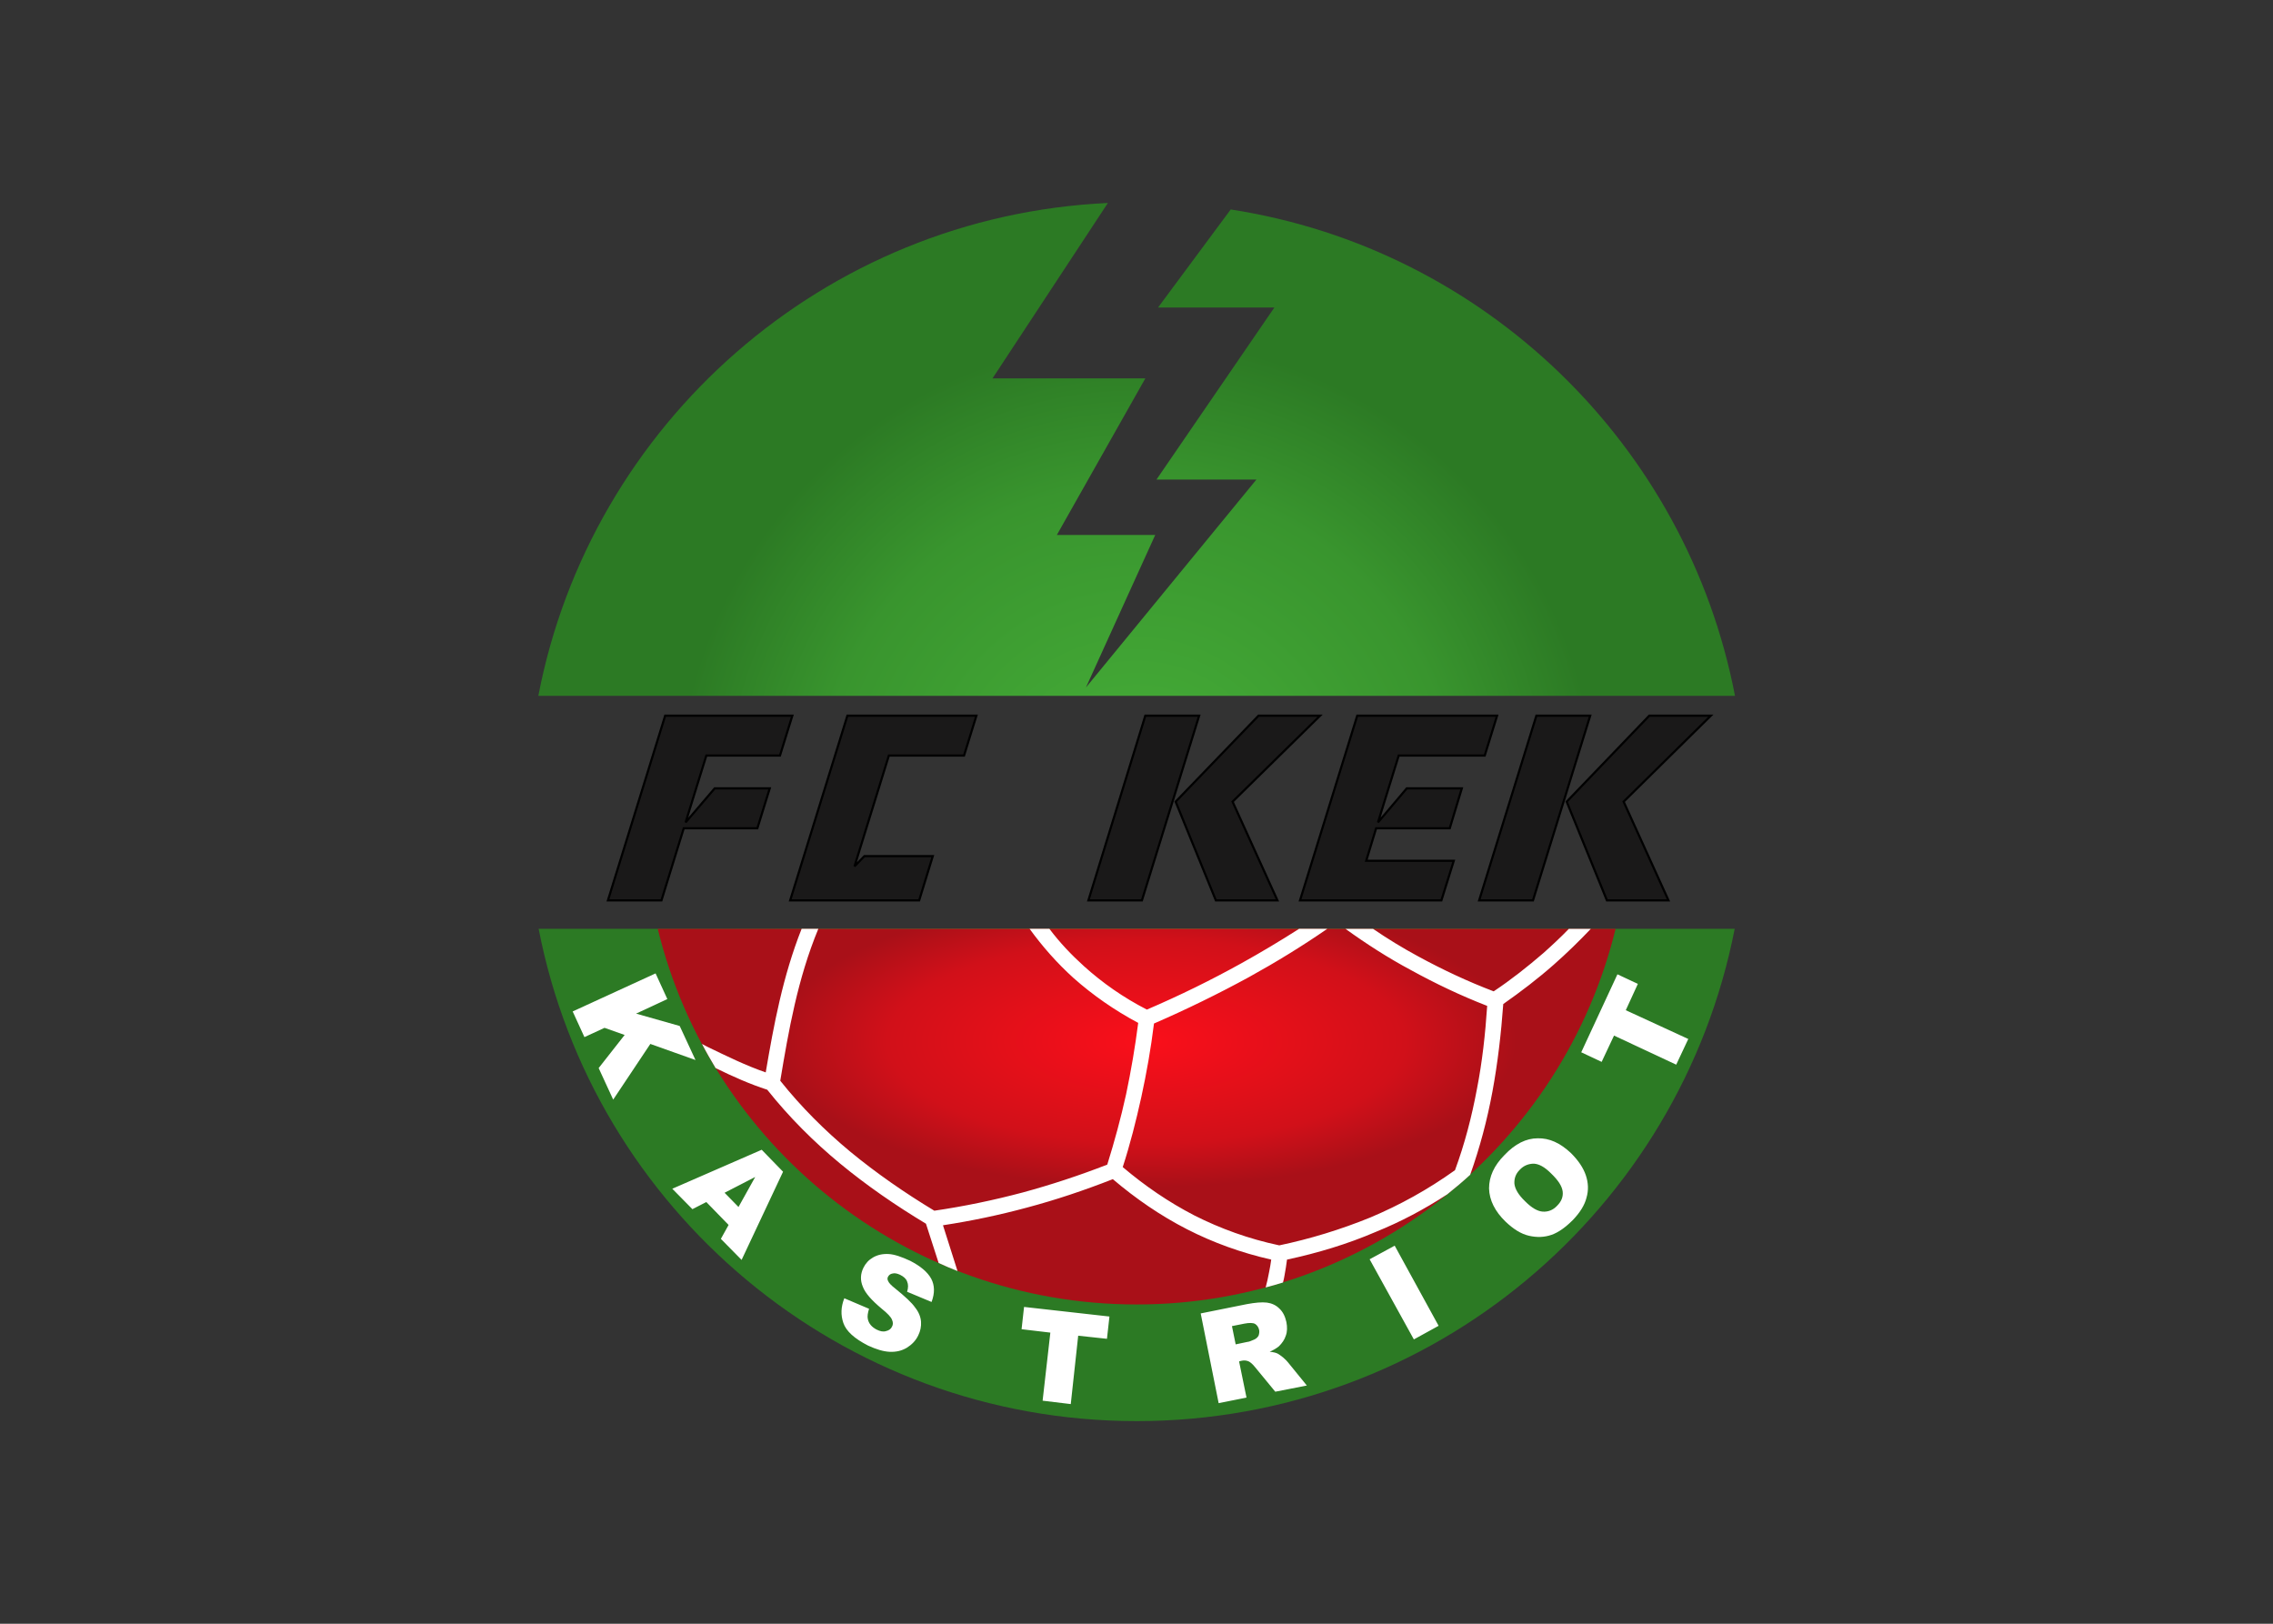 <svg clip-rule="evenodd" fill-rule="evenodd" viewBox="0 0 560 400" xmlns="http://www.w3.org/2000/svg" xmlns:xlink="http://www.w3.org/1999/xlink"><rect x="0" y="0" width="560" height="400" fill="#333333" stroke="none"/><radialGradient id="a" cx="0" cy="0" gradientTransform="matrix(143.843 0 0 146.413 186.136 189.441)" gradientUnits="userSpaceOnUse" r="1"><stop offset="0" stop-color="#47b039"/><stop offset=".69" stop-color="#39952e"/><stop offset="1" stop-color="#2c7a24"/></radialGradient><radialGradient id="b" cx="0" cy="0" gradientTransform="matrix(115.117 0 0 45.164 189.13 260.636)" gradientUnits="userSpaceOnUse" r="1"><stop offset="0" stop-color="#fa0f1a"/><stop offset=".7" stop-color="#d11019"/><stop offset="1" stop-color="#a91018"/></radialGradient><g transform="matrix(.794 0 0 .794 132.245 49.619)"><path d="m215.324 2.496c78.813 12.191 141.498 73.053 156.474 150.906h-371.314c16.223-84.381 88.605-148.794 176.729-152.922l-35.806 54.43h47.422l-27.455 48.574h30.527l-21.504 47.326 52.894-64.509h-31.006l36.574-53.374h-36.094zm156.378 223.191c-16.992 87.069-93.597 152.731-185.561 152.731-91.965 0-168.666-65.662-185.561-152.731z" fill="url(#a)"/><path d="m334.743 225.687c-16.319 66.91-76.701 116.54-148.602 116.54s-132.283-49.63-148.602-116.54z" fill="url(#b)"/><path d="m71.521 275.606c-5.376-1.728-10.751-4.128-16.031-6.72-1.44-2.4-2.88-4.896-4.224-7.488l1.632.864c5.952 2.88 11.999 5.856 18.143 7.968 2.496-14.688 5.28-29.759 11.136-44.543h5.184c-6.432 15.552-9.216 31.583-11.808 47.135 6.432 8.063 13.728 15.359 21.695 21.983 8.16 6.72 16.896 12.767 26.111 18.335 9.216-1.344 18.432-3.264 27.455-5.664 8.832-2.4 17.568-5.279 26.207-8.639 2.208-7.104 4.224-14.4 5.856-21.888 1.536-7.295 2.784-14.591 3.744-22.079-7.392-3.936-14.112-8.639-20.063-13.919-5.088-4.608-9.6-9.696-13.632-15.264h6.144c3.168 4.224 6.816 8.064 10.751 11.616 5.76 5.184 12.192 9.696 19.488 13.439 10.079-4.319 19.871-9.119 29.375-14.399 6.047-3.36 11.999-6.912 17.855-10.656h8.736c-7.776 5.376-15.936 10.368-24.287 14.976-9.504 5.184-19.296 9.983-29.471 14.399-.96 7.776-2.304 15.36-3.936 22.847-1.632 7.392-3.456 14.592-5.76 21.696 6.912 5.855 14.207 10.847 22.175 14.975 8.16 4.128 16.896 7.296 26.399 9.312 9.6-2.016 19.007-4.896 28.223-8.64 9.12-3.84 17.855-8.64 26.303-14.687 2.976-8.064 5.184-16.512 6.816-25.247 1.632-8.352 2.592-16.992 3.168-25.727-8.16-3.168-16.032-6.912-23.711-11.136-7.008-3.744-13.728-8.064-20.256-12.768h8.544c4.512 3.072 9.216 5.952 14.016 8.544 7.583 4.128 15.359 7.776 23.423 10.848 5.471-3.648 10.559-7.68 15.455-11.904 2.688-2.4 5.376-4.896 7.872-7.488h6.816c-3.648 3.84-7.488 7.584-11.52 11.136-4.896 4.32-10.176 8.352-15.647 12.192-.672 9.215-1.728 18.335-3.36 27.167-1.632 8.831-3.936 17.471-6.912 25.823-2.304 2.111-4.704 4.127-7.104 6.047-7.2 4.704-14.495 8.544-22.079 11.616-8.928 3.84-18.239 6.624-27.647 8.64-.192 1.631-.48 3.263-.768 4.895-.096.768-.288 1.44-.48 2.208-1.824.576-3.552 1.056-5.376 1.536.384-1.44.768-3.072 1.056-4.704.288-1.344.48-2.592.672-3.935-9.311-2.112-18.047-5.28-26.111-9.408-8.255-4.224-15.935-9.504-23.039-15.552-8.832 3.456-17.663 6.432-26.687 8.832-8.544 2.304-17.183 4.128-26.015 5.472l4.512 14.207c-2.016-.768-3.936-1.632-5.856-2.496l-3.936-12.191c-9.407-5.664-18.335-11.808-26.591-18.623-8.255-6.816-15.935-14.496-22.655-22.943z" fill="#fff" fill-rule="nonzero"/><path d="m36.867 239.511 3.647 7.968-9.695 4.511 13.535 3.84 4.896 10.56-14.015-4.992-11.52 17.279-4.512-9.791 8.064-10.272-6.24-2.208-6.24 2.88-3.647-7.968zm22.655 78.045-6.912-7.104-4.32 2.208-6.24-6.336 27.743-12.095 6.624 6.816-12.863 27.359-6.432-6.528zm3.072-5.568 5.183-9.311-9.503 4.895zm32.83 28.319 7.68 3.264c-.384 1.248-.576 2.304-.384 3.168.288 1.44 1.248 2.496 2.688 3.264 1.152.576 2.112.768 2.976.48.864-.192 1.536-.672 1.824-1.344.384-.672.384-1.344 0-2.208-.288-.768-1.344-1.92-3.264-3.456-2.976-2.496-4.992-4.704-5.76-6.72-.864-2.016-.768-4.032.192-5.952.672-1.344 1.632-2.399 2.976-3.167s2.88-1.152 4.8-1.056c1.824.096 4.032.864 6.72 2.112 3.167 1.631 5.375 3.455 6.527 5.567 1.056 2.016 1.152 4.416.096 7.2l-7.583-3.168c.384-1.248.384-2.304 0-3.168-.288-.864-1.056-1.536-2.208-2.112-.864-.384-1.632-.576-2.304-.384-.672.096-1.152.48-1.44 1.056-.192.384-.192.864.096 1.344.192.48.864 1.248 2.112 2.208 3.072 2.496 5.184 4.416 6.239 5.952 1.152 1.44 1.728 2.976 1.824 4.416s-.192 2.88-.864 4.224c-.768 1.632-2.015 2.88-3.551 3.839-1.632.96-3.36 1.344-5.376 1.248-1.92-.096-4.128-.768-6.624-1.919-4.32-2.208-6.816-4.512-7.68-7.008s-.768-4.992.288-7.68zm55.774 2.688 26.495 2.976-.768 6.912-8.927-.96-2.304 21.215-8.736-1.056 2.4-21.119-8.928-1.056zm60.382 29.855-5.568-27.839 14.304-2.88c2.591-.48 4.703-.672 6.239-.48 1.44.192 2.784.768 3.84 1.824 1.152 1.056 1.824 2.496 2.208 4.224.288 1.536.288 2.976-.192 4.224-.384 1.248-1.152 2.304-2.112 3.264-.672.575-1.632 1.151-2.88 1.727 1.152.096 1.92.288 2.496.576.384.192.864.576 1.632 1.152.768.672 1.248 1.152 1.536 1.536l5.856 7.2-9.792 1.92-6.24-7.584c-.768-.96-1.439-1.536-2.015-1.824-.672-.288-1.44-.384-2.208-.192l-.768.192 2.304 11.232zm5.28-18.239 3.648-.768c.384 0 1.152-.288 2.207-.768.576-.288.96-.672 1.248-1.152.192-.576.288-1.152.192-1.728-.192-.96-.672-1.536-1.248-1.92-.672-.384-1.823-.384-3.359-.096l-3.84.768zm41.566-26.399 7.776-4.224 13.631 24.863-7.679 4.224zm42.143-11.712c-3.264-3.168-4.992-6.624-5.088-10.272 0-3.647 1.536-7.103 4.8-10.367 3.263-3.456 6.719-5.184 10.271-5.184 3.648-.096 7.008 1.44 10.368 4.608 2.304 2.304 3.84 4.608 4.608 6.912.768 2.303.864 4.607.192 6.911-.576 2.304-2.016 4.608-4.224 6.912-2.208 2.208-4.416 3.84-6.624 4.608s-4.512.864-7.008.288-4.896-2.112-7.295-4.416zm6.143-6.24c2.016 2.016 3.84 3.072 5.472 3.168s3.168-.48 4.416-1.824c1.344-1.344 1.92-2.784 1.728-4.416s-1.344-3.456-3.648-5.663c-1.92-1.92-3.648-2.88-5.28-2.976-1.632 0-3.168.576-4.416 1.92-1.248 1.248-1.728 2.687-1.632 4.319.192 1.632 1.248 3.456 3.36 5.472zm17.376-46.27 11.231-24.191 6.336 2.976-3.744 8.159 19.391 8.928-3.743 7.968-19.296-9.024-3.84 8.16z" fill="#fff" fill-rule="nonzero"/><path d="m39.842 159.546-17.759 57.31h16.607l6.912-22.367h22.847l3.84-12.384h-17.087l-9.024 10.56 6.432-20.736h22.847l3.84-12.383zm287.03 0h-16.704l-17.759 57.31h16.703zm37.438 0h-19.103l-25.631 26.687 12.479 30.623h19.104l-13.92-30.623zm-109.724 0-17.759 57.31h43.87l3.84-12.288h-27.167l3.072-10.079h22.847l3.744-12.384h-17.087l-8.928 10.56 6.432-20.736h26.687l3.84-12.383zm-49.054 0h-16.703l-17.664 57.31h16.608zm37.535 0h-19.104l-25.727 26.687 12.48 30.623h19.103l-13.919-30.623zm-146.683 0-17.759 57.31h40.03l4.224-13.728h-21.215l-3.072 3.168 10.656-34.367h23.327l3.84-12.383z" fill="#1a1919" stroke="#000" stroke-width=".67"/></g></svg>